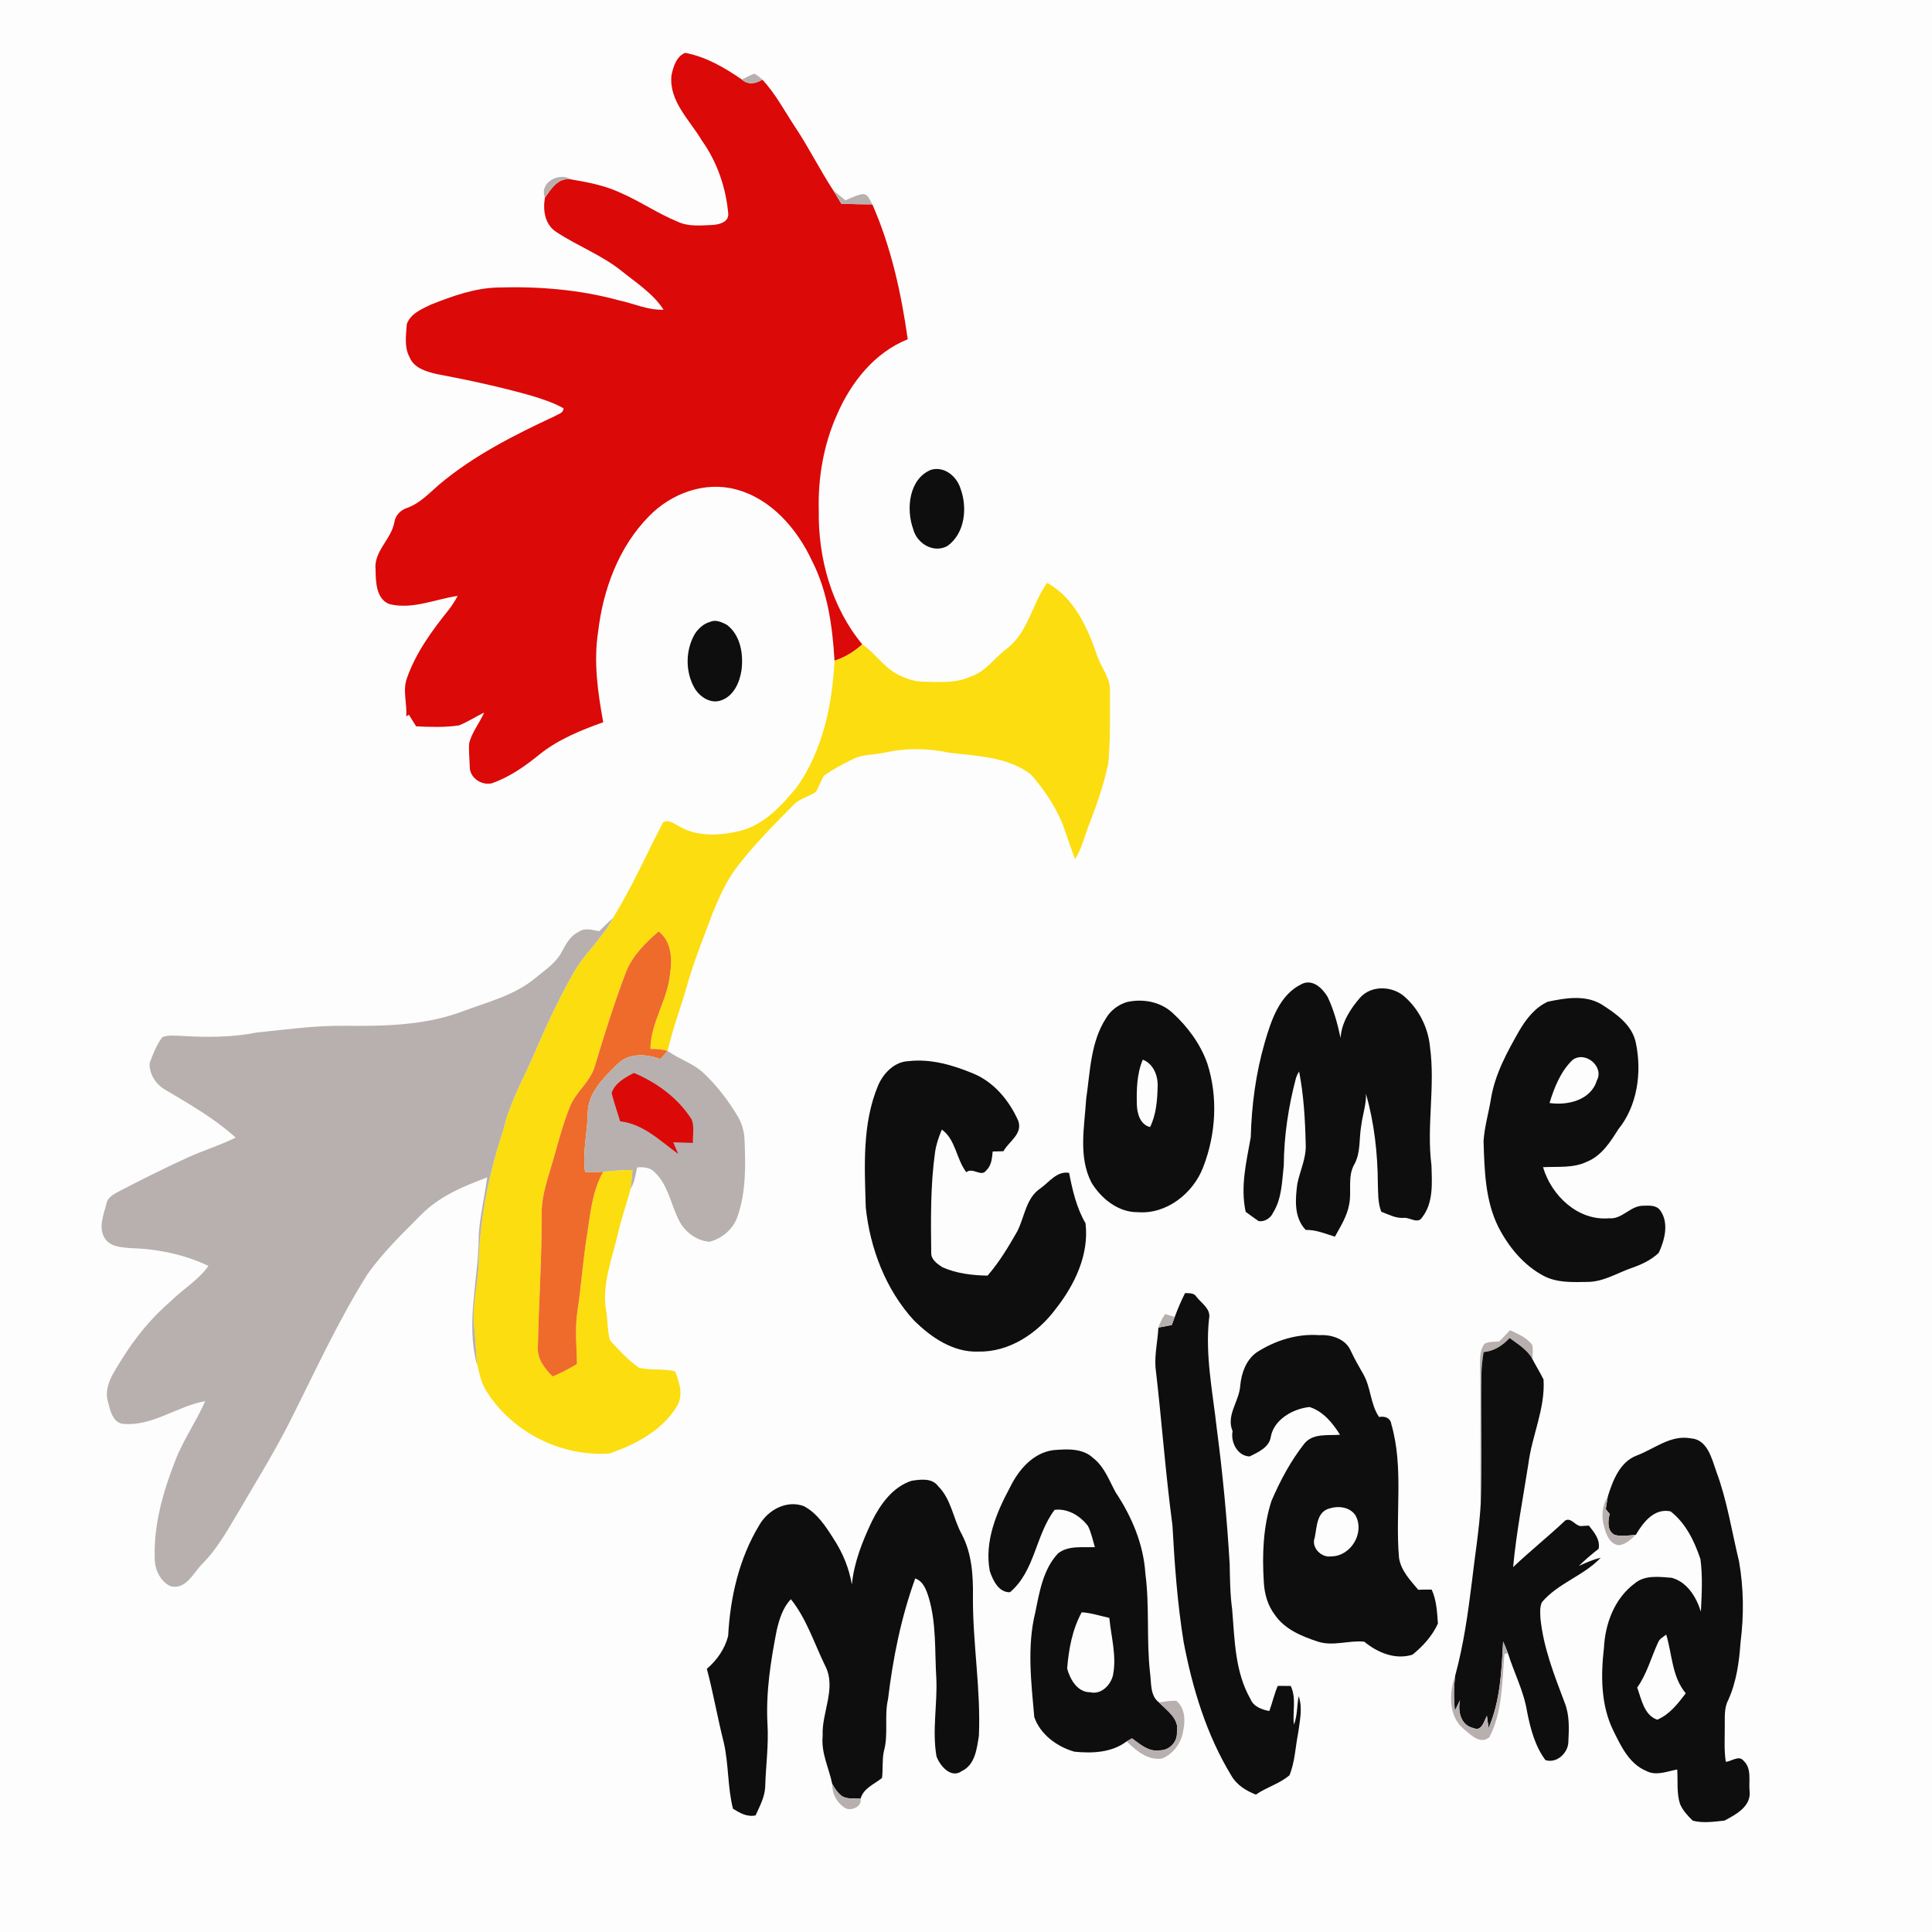 <?xml version="1.0" encoding="UTF-8" ?>
<!DOCTYPE svg PUBLIC "-//W3C//DTD SVG 1.1//EN" "http://www.w3.org/Graphics/SVG/1.1/DTD/svg11.dtd">
<svg width="640pt" height="640pt" viewBox="0 0 640 640" version="1.1" xmlns="http://www.w3.org/2000/svg">
<path fill="#fdfdfd" d=" M 0.00 0.00 L 640.00 0.00 L 640.00 640.00 L 0.00 640.00 L 0.00 0.00 Z" />
<path fill="#db0908" d=" M 222.43 24.97 C 223.00 22.17 224.05 18.68 226.98 17.51 C 233.86 18.79 240.06 22.42 245.76 26.35 C 247.80 28.21 250.38 27.74 252.53 26.37 C 256.83 30.96 259.78 36.58 263.21 41.80 C 267.83 48.68 271.50 56.13 276.03 63.07 C 276.92 64.55 277.82 66.02 278.71 67.49 C 282.13 67.62 285.55 67.68 288.98 67.70 C 295.19 81.86 298.56 97.13 300.70 112.39 C 289.74 116.77 281.97 126.57 277.36 137.15 C 272.87 147.09 270.94 158.11 271.23 169.00 C 270.96 184.80 275.46 201.16 285.65 213.46 C 282.98 215.87 279.88 217.77 276.45 218.88 C 275.77 207.57 274.22 196.06 269.02 185.84 C 264.04 175.17 255.45 165.15 243.67 162.09 C 233.33 159.36 222.30 163.50 215.01 170.99 C 204.97 181.15 199.80 195.22 198.14 209.21 C 196.59 219.24 198.01 229.37 199.83 239.25 C 192.45 241.89 185.05 244.88 178.86 249.80 C 174.06 253.73 168.89 257.36 163.01 259.45 C 159.62 260.33 155.60 257.71 155.61 254.08 C 155.55 251.44 155.22 248.79 155.42 246.15 C 156.38 242.48 158.88 239.47 160.40 236.03 C 157.59 237.41 154.95 239.13 152.04 240.30 C 147.35 241.00 142.58 240.83 137.86 240.61 C 137.04 239.33 136.23 238.05 135.44 236.76 C 135.14 236.94 134.85 237.13 134.56 237.32 C 134.93 233.04 133.25 228.63 134.86 224.50 C 137.83 216.05 143.24 208.74 148.79 201.82 C 149.85 200.43 150.77 198.94 151.62 197.40 C 144.13 198.48 136.73 201.97 129.06 200.14 C 124.63 198.49 124.45 192.80 124.42 188.78 C 123.70 182.64 129.66 178.67 130.64 172.97 C 130.99 170.63 132.82 168.86 135.03 168.19 C 139.18 166.65 142.24 163.33 145.50 160.50 C 156.95 150.88 170.39 144.09 183.87 137.82 C 184.95 137.14 186.68 136.83 186.67 135.26 C 183.29 133.34 179.56 132.16 175.86 131.03 C 165.57 128.12 155.10 125.88 144.59 123.89 C 141.19 123.08 137.14 121.94 135.70 118.37 C 133.85 115.01 134.50 111.04 134.75 107.39 C 135.95 103.92 139.69 102.37 142.75 100.90 C 149.89 98.08 157.27 95.39 165.04 95.24 C 178.45 94.84 191.99 95.92 204.96 99.48 C 209.92 100.51 214.66 102.82 219.82 102.59 C 216.37 97.28 210.92 93.79 206.07 89.89 C 199.42 84.50 191.26 81.48 184.18 76.78 C 180.43 74.27 179.81 69.59 180.51 65.46 C 182.66 62.48 184.90 58.73 189.19 59.42 C 194.68 60.37 200.23 61.40 205.32 63.76 C 211.93 66.61 217.89 70.75 224.56 73.47 C 228.15 75.14 232.21 74.68 236.04 74.52 C 238.21 74.36 241.25 73.69 241.25 70.96 C 240.53 62.22 237.57 53.65 232.46 46.49 C 228.47 39.73 221.55 33.52 222.43 24.97 Z" />
<path fill="#b7b0ae" d=" M 245.76 26.35 C 247.11 25.65 248.46 24.91 249.91 24.40 C 250.86 24.93 251.74 25.59 252.53 26.37 C 250.38 27.74 247.80 28.21 245.76 26.35 Z" />
<path fill="#b7b0ae" d=" M 180.51 65.46 C 178.53 60.34 185.33 56.95 189.19 59.42 C 184.90 58.73 182.66 62.48 180.51 65.46 Z" />
<path fill="#b7b0ae" d=" M 276.03 63.07 C 277.36 64.18 278.71 65.27 280.06 66.35 C 281.95 65.55 283.83 64.58 285.89 64.29 C 287.74 64.34 288.12 66.45 288.98 67.70 C 285.55 67.68 282.13 67.62 278.71 67.49 C 277.82 66.02 276.92 64.55 276.03 63.07 Z" />
<path fill="#0e0e0e" d=" M 308.46 155.61 C 312.85 154.38 316.94 157.80 318.18 161.84 C 320.52 168.17 319.68 176.66 313.87 180.85 C 309.29 183.41 303.73 180.07 302.51 175.29 C 300.08 168.63 301.09 158.55 308.46 155.61 Z" />
<path fill="#fcdd0f" d=" M 333.73 214.73 C 340.60 209.27 341.97 199.95 346.87 193.08 C 355.68 197.88 360.18 207.67 363.30 216.76 C 364.53 220.91 367.86 224.38 367.68 228.90 C 367.67 236.95 367.87 245.05 367.10 253.07 C 365.56 260.28 363.07 267.28 360.39 274.15 C 359.14 277.70 358.13 281.39 356.14 284.63 C 354.66 280.85 353.46 276.97 352.06 273.16 C 349.59 267.02 345.82 261.45 341.45 256.50 C 333.70 250.60 323.47 250.47 314.21 249.30 C 307.18 247.79 299.78 247.75 292.77 249.39 C 289.33 250.03 285.67 249.89 282.48 251.50 C 279.17 253.07 275.95 254.86 272.94 256.94 C 271.93 258.67 271.32 260.60 270.27 262.31 C 267.89 264.01 264.75 264.50 262.75 266.76 C 256.44 273.12 250.09 279.51 244.59 286.61 C 240.72 291.47 238.21 297.22 235.89 302.94 C 233.13 310.46 230.06 317.87 227.85 325.58 C 225.77 333.15 222.89 340.48 221.15 348.15 C 219.31 347.55 217.38 347.41 215.46 347.48 C 215.53 338.73 221.11 331.37 221.94 322.77 C 222.74 317.77 222.51 311.94 218.19 308.55 C 213.77 312.36 209.45 316.63 207.31 322.17 C 203.46 332.31 200.22 342.67 197.09 353.05 C 195.64 358.38 190.71 361.66 188.75 366.71 C 186.67 371.90 185.21 377.31 183.69 382.69 C 181.98 389.04 179.40 395.28 179.44 401.96 C 179.51 416.66 178.48 431.34 178.18 446.03 C 177.82 450.06 180.39 453.31 183.07 455.97 C 185.87 454.81 188.55 453.40 191.13 451.83 C 191.02 445.94 190.39 440.02 191.30 434.16 C 192.54 425.99 193.09 417.74 194.39 409.58 C 195.54 402.30 196.10 394.68 199.83 388.14 C 203.06 387.82 206.29 387.57 209.54 387.57 C 209.36 389.63 209.20 391.71 208.89 393.77 C 207.60 398.80 205.80 403.70 204.66 408.77 C 202.77 417.05 199.35 425.33 200.75 433.98 C 201.40 437.29 201.11 440.82 202.10 444.05 C 205.06 447.29 208.11 450.58 211.73 453.12 C 215.63 453.98 219.73 453.34 223.65 454.26 C 225.08 458.01 226.53 462.35 224.11 466.06 C 219.18 473.97 210.48 478.54 201.90 481.48 C 185.76 482.65 169.20 474.24 160.83 460.31 C 159.21 457.58 158.64 454.40 157.98 451.35 C 157.66 447.48 157.48 443.60 157.10 439.74 C 156.24 432.46 158.45 425.31 158.56 418.04 C 159.05 403.09 162.07 388.33 166.78 374.15 C 168.88 365.05 173.63 356.96 177.24 348.43 C 181.03 339.65 185.06 330.95 189.79 322.63 C 193.45 315.90 199.54 310.91 203.06 304.09 C 209.34 293.96 214.11 282.97 219.65 272.44 C 221.31 271.32 223.05 272.74 224.53 273.46 C 230.57 277.30 238.31 276.88 245.01 275.28 C 253.04 273.33 258.78 266.99 263.86 260.90 C 272.53 248.70 275.68 233.58 276.45 218.88 C 279.88 217.77 282.98 215.87 285.65 213.46 C 289.74 216.23 292.46 220.61 296.78 223.09 C 299.59 224.63 302.67 225.83 305.92 225.83 C 311.07 225.92 316.50 226.42 321.32 224.21 C 326.53 222.63 329.49 217.76 333.73 214.73 Z" />
<path fill="#0e0e0e" d=" M 235.28 205.99 C 237.14 205.14 239.12 206.12 240.78 206.97 C 245.30 210.39 246.31 216.65 245.64 221.95 C 245.04 226.07 243.02 230.68 238.75 232.05 C 235.32 233.21 231.79 230.82 230.08 227.95 C 226.99 222.53 227.04 215.49 230.12 210.08 C 231.32 208.20 233.09 206.57 235.28 205.99 Z" />
<path fill="#b7b0ae" d=" M 198.51 308.46 C 199.99 306.97 201.49 305.48 203.06 304.09 C 199.54 310.91 193.45 315.90 189.79 322.63 C 185.06 330.95 181.03 339.65 177.24 348.43 C 173.63 356.96 168.88 365.05 166.78 374.15 C 162.07 388.33 159.05 403.09 158.56 418.04 C 158.45 425.31 156.24 432.46 157.10 439.74 C 157.48 443.60 157.66 447.48 157.98 451.35 L 158.05 452.22 C 154.11 438.00 158.64 423.51 158.59 409.15 C 158.97 402.71 160.55 396.43 161.37 390.05 C 153.48 392.94 145.46 396.34 139.47 402.44 C 133.17 408.80 126.62 415.05 121.51 422.44 C 111.67 438.18 104.00 455.12 95.64 471.66 C 90.52 481.68 84.58 491.24 78.92 500.96 C 75.34 506.90 71.99 513.09 67.02 518.03 C 64.02 521.03 61.65 526.74 56.48 525.45 C 53.03 523.85 51.19 519.76 51.25 516.07 C 50.91 505.04 54.01 494.19 58.00 484.01 C 60.65 477.05 64.99 470.94 67.98 464.15 C 58.74 465.76 50.70 472.43 41.07 471.69 C 37.41 471.56 36.49 467.21 35.77 464.36 C 34.27 459.14 37.78 454.54 40.31 450.33 C 44.83 443.05 50.28 436.37 56.82 430.81 C 60.79 426.87 65.81 423.98 69.05 419.34 C 60.92 415.47 51.94 413.69 42.98 413.44 C 40.05 413.20 36.43 412.94 34.70 410.19 C 32.46 406.62 34.36 402.34 35.28 398.64 C 35.71 396.47 37.88 395.53 39.60 394.55 C 47.10 390.65 54.67 386.88 62.35 383.37 C 67.51 381.01 72.98 379.39 78.06 376.84 C 71.11 370.53 62.90 365.86 54.88 361.08 C 51.69 359.31 49.39 355.86 49.57 352.16 C 50.65 349.18 51.88 346.16 53.74 343.58 C 55.71 342.76 57.91 343.13 59.98 343.15 C 68.35 343.66 76.80 343.68 85.06 342.03 C 94.69 341.06 104.31 339.69 114.01 339.81 C 127.15 339.95 140.67 339.73 153.14 335.07 C 161.34 331.96 170.22 329.84 177.14 324.15 C 180.40 321.43 184.21 319.03 186.19 315.13 C 187.53 312.61 188.99 309.92 191.72 308.68 C 193.76 307.18 196.27 308.12 198.51 308.46 Z" />
<path fill="#ee6b2b" d=" M 207.31 322.17 C 209.45 316.63 213.77 312.36 218.19 308.55 C 222.51 311.94 222.74 317.77 221.94 322.77 C 221.11 331.37 215.53 338.73 215.46 347.48 C 217.38 347.41 219.31 347.55 221.15 348.15 C 220.35 349.04 219.55 349.94 218.74 350.82 C 214.06 349.10 208.33 348.72 204.52 352.52 C 199.98 357.00 194.60 362.07 194.70 368.98 C 194.52 375.41 192.93 381.78 193.81 388.23 C 195.82 388.25 197.83 388.27 199.83 388.14 C 196.10 394.68 195.54 402.30 194.39 409.58 C 193.09 417.74 192.54 425.99 191.30 434.16 C 190.39 440.02 191.02 445.94 191.13 451.83 C 188.55 453.40 185.87 454.81 183.07 455.97 C 180.39 453.31 177.82 450.06 178.18 446.03 C 178.48 431.34 179.51 416.66 179.44 401.96 C 179.40 395.28 181.98 389.04 183.69 382.69 C 185.21 377.31 186.67 371.90 188.75 366.71 C 190.71 361.66 195.64 358.38 197.09 353.05 C 200.22 342.67 203.46 332.31 207.31 322.17 Z" />
<path fill="#0e0e0e" d=" M 431.27 325.94 C 434.81 324.23 438.05 327.33 439.76 330.17 C 441.83 334.49 443.09 339.17 444.08 343.84 C 444.40 338.76 447.28 334.26 450.52 330.52 C 454.31 326.19 461.58 326.57 465.57 330.42 C 470.22 334.63 473.15 340.66 473.71 346.90 C 475.48 359.88 472.53 372.96 474.18 385.94 C 474.36 391.72 474.91 398.38 471.14 403.22 C 469.66 405.67 467.06 403.17 464.95 403.44 C 462.29 403.61 459.96 402.29 457.56 401.40 C 456.40 398.40 456.54 395.17 456.43 392.03 C 456.37 382.02 455.24 371.97 452.50 362.33 C 452.61 365.96 451.33 369.42 450.91 373.00 C 450.17 377.18 450.79 381.68 448.72 385.55 C 446.26 389.66 447.85 394.57 446.92 399.02 C 446.23 402.90 444.07 406.27 442.20 409.67 C 439.03 408.69 435.92 407.33 432.53 407.43 C 428.59 403.29 429.07 397.35 429.76 392.12 C 430.66 387.74 432.78 383.56 432.53 379.00 C 432.35 370.95 431.88 362.85 430.35 354.94 C 429.93 355.58 429.59 356.27 429.34 356.99 C 426.83 366.45 425.34 376.19 425.27 385.99 C 424.67 391.30 424.67 397.00 421.74 401.69 C 420.95 403.50 418.98 404.78 416.99 404.52 C 415.49 403.56 414.10 402.46 412.65 401.44 C 410.84 393.16 412.87 384.88 414.33 376.73 C 414.60 366.13 416.01 355.55 418.96 345.34 C 421.09 338.02 423.86 329.46 431.27 325.94 Z" />
<path fill="#0e0e0e" d=" M 512.72 331.83 C 518.51 330.60 525.01 329.50 530.41 332.64 C 535.34 335.79 540.80 339.51 541.95 345.71 C 543.90 355.32 542.41 366.31 536.09 374.09 C 533.45 378.28 530.59 382.79 525.81 384.78 C 521.25 387.03 516.06 386.39 511.15 386.64 C 513.90 396.05 522.73 404.49 533.05 403.57 C 537.29 403.98 540.00 399.52 544.12 399.42 C 546.16 399.39 548.62 399.07 549.99 400.98 C 552.94 405.13 551.46 410.75 549.49 415.01 C 546.93 417.45 543.62 418.97 540.31 420.10 C 535.60 421.77 531.14 424.60 526.00 424.65 C 521.08 424.73 515.85 425.01 511.36 422.65 C 504.72 419.14 499.76 413.07 496.36 406.48 C 491.97 397.66 491.74 387.61 491.45 377.98 C 491.75 373.19 493.17 368.57 493.92 363.86 C 495.27 355.74 499.28 348.45 503.30 341.40 C 505.58 337.52 508.52 333.74 512.72 331.83 Z" />
<path fill="#0e0e0e" d=" M 373.23 331.96 C 378.46 330.74 384.40 331.79 388.42 335.53 C 393.45 340.12 397.64 345.81 399.93 352.26 C 403.53 363.43 402.79 375.79 398.55 386.69 C 395.26 395.29 386.43 402.31 376.96 401.55 C 370.47 401.66 364.78 397.06 361.56 391.74 C 357.14 383.14 359.25 373.22 359.81 364.03 C 361.14 355.00 361.25 345.28 366.35 337.35 C 367.86 334.75 370.38 332.86 373.23 331.96 Z" />
<path fill="#b7b0ae" d=" M 221.15 348.15 C 225.05 350.90 229.82 352.31 233.30 355.68 C 237.59 359.78 241.23 364.54 244.28 369.62 C 245.83 372.12 246.58 375.02 246.66 377.95 C 247.00 386.39 247.12 395.09 244.25 403.16 C 242.81 407.22 239.11 410.34 234.96 411.36 C 230.65 410.96 226.77 408.03 224.88 404.18 C 222.17 398.89 221.34 392.43 216.79 388.25 C 215.30 386.67 213.09 386.55 211.07 386.72 C 210.49 389.10 210.28 391.67 208.89 393.77 C 209.20 391.71 209.36 389.63 209.54 387.57 C 206.29 387.57 203.06 387.82 199.83 388.14 C 197.83 388.27 195.82 388.25 193.81 388.23 C 192.93 381.78 194.52 375.41 194.70 368.98 C 194.60 362.07 199.98 357.00 204.52 352.52 C 208.33 348.72 214.06 349.10 218.74 350.82 C 219.55 349.94 220.35 349.04 221.15 348.15 Z" />
<path fill="#fdfdfd" d=" M 520.99 351.07 C 525.21 348.06 531.50 353.38 528.96 357.96 C 527.01 364.44 519.26 366.29 513.30 365.38 C 514.89 360.21 516.99 354.86 520.99 351.07 Z" />
<path fill="#0e0e0e" d=" M 290.88 359.58 C 292.64 355.48 296.36 351.63 301.07 351.51 C 308.44 350.68 315.70 352.84 322.43 355.63 C 329.34 358.49 334.42 364.69 337.35 371.38 C 338.76 375.73 334.22 378.07 332.40 381.36 C 331.21 381.39 330.02 381.42 328.84 381.45 C 328.61 383.66 328.47 386.08 326.73 387.69 C 325.10 390.10 322.22 386.53 320.10 388.31 C 316.76 383.95 316.62 377.51 312.00 374.19 C 311.00 376.58 310.13 379.04 309.76 381.61 C 308.21 392.64 308.34 403.82 308.48 414.94 C 308.34 417.19 310.49 418.69 312.17 419.78 C 316.84 421.86 322.06 422.48 327.14 422.57 C 331.03 418.10 334.08 413.00 337.00 407.87 C 339.43 403.10 339.84 396.88 344.64 393.67 C 347.58 391.60 350.10 387.84 354.15 388.52 C 355.26 394.26 356.62 400.12 359.59 405.22 C 360.85 415.59 355.97 425.70 349.67 433.66 C 343.70 441.68 334.30 447.99 324.00 447.73 C 315.68 448.03 308.33 442.95 302.68 437.32 C 293.40 427.17 288.24 413.60 286.80 400.04 C 286.41 386.51 285.54 372.34 290.88 359.58 Z" />
<path fill="#fdfdfd" d=" M 378.56 351.02 C 382.11 352.42 383.63 356.35 383.49 359.95 C 383.36 364.49 383.02 369.21 380.98 373.35 C 377.75 372.57 376.71 368.97 376.60 366.04 C 376.47 360.99 376.58 355.75 378.56 351.02 Z" />
<path fill="#db0908" d=" M 202.63 362.02 C 203.73 358.76 207.11 356.93 210.01 355.43 C 217.63 358.64 224.66 363.79 229.12 370.84 C 230.09 373.27 229.43 376.03 229.53 378.60 C 227.35 378.54 225.18 378.48 223.01 378.39 C 223.56 379.68 224.12 380.96 224.67 382.26 C 218.69 377.94 213.15 372.32 205.43 371.44 C 204.52 368.29 203.34 365.21 202.63 362.02 Z" />
<path fill="#0e0e0e" d=" M 392.58 428.34 C 393.94 428.47 395.58 428.18 396.36 429.61 C 398.09 431.80 401.23 433.65 400.51 436.88 C 399.20 449.06 401.73 461.14 403.07 473.20 C 405.03 488.08 406.45 503.02 407.34 518.00 C 407.46 523.05 407.47 528.11 408.17 533.12 C 409.00 543.19 409.08 553.88 414.27 562.89 C 415.29 565.37 418.03 566.35 420.48 566.80 C 421.49 564.04 422.12 561.16 423.27 558.47 C 424.70 558.49 426.13 558.50 427.57 558.49 C 429.50 562.54 428.14 567.07 428.61 571.35 C 429.81 568.33 429.61 565.02 430.20 561.87 C 431.59 565.83 430.55 570.08 430.03 574.10 C 429.10 578.75 428.97 583.65 427.16 588.07 C 423.89 590.90 419.55 592.02 416.03 594.49 C 412.77 593.21 409.63 591.28 407.87 588.15 C 399.66 574.64 395.02 559.31 392.08 543.86 C 390.03 531.09 389.09 518.19 388.39 505.29 C 386.06 487.91 384.83 470.41 382.78 453.00 C 382.45 448.56 383.51 444.20 383.73 439.78 C 385.21 439.50 386.69 439.22 388.16 438.93 C 388.49 438.03 388.83 437.13 389.16 436.24 C 390.15 433.54 391.27 430.89 392.58 428.34 Z" />
<path fill="#b7b0ae" d=" M 385.95 435.31 C 387.02 435.62 388.09 435.93 389.16 436.24 C 388.83 437.13 388.49 438.03 388.16 438.93 C 386.69 439.22 385.21 439.50 383.73 439.78 C 384.23 438.18 385.01 436.69 385.95 435.31 Z" />
<path fill="#b7b0ae" d=" M 496.69 444.36 C 497.87 443.13 499.04 441.89 500.21 440.65 C 502.85 441.87 505.71 443.07 507.53 445.46 C 507.93 447.02 507.69 448.64 507.64 450.23 C 505.95 447.12 502.83 445.28 500.07 443.25 C 497.77 445.72 494.92 447.63 491.47 447.89 C 491.10 450.23 490.80 452.59 490.74 454.97 C 490.49 469.40 491.07 483.85 490.50 498.28 C 490.13 482.83 490.55 467.37 490.27 451.92 C 490.31 449.60 490.21 446.92 491.87 445.08 C 493.35 444.34 495.08 444.55 496.69 444.36 Z" />
<path fill="#0e0e0e" d=" M 416.18 448.06 C 422.33 444.07 429.64 441.74 437.01 442.29 C 441.02 442.03 445.79 443.51 447.47 447.50 C 448.72 450.17 450.19 452.74 451.66 455.30 C 454.16 459.72 453.94 465.13 456.83 469.39 C 458.70 469.07 460.59 469.62 460.90 471.78 C 465.05 486.16 462.15 501.32 463.44 516.02 C 464.07 520.28 467.16 523.47 469.81 526.63 C 471.29 526.57 472.77 526.55 474.26 526.57 C 475.88 530.08 476.05 534.02 476.33 537.82 C 474.47 541.91 471.37 545.35 467.88 548.14 C 462.16 549.92 456.33 547.45 451.91 543.82 C 446.78 543.31 441.51 545.48 436.46 543.77 C 431.17 542.02 425.55 539.72 422.31 534.93 C 419.91 531.81 418.84 527.89 418.65 524.01 C 418.09 515.03 418.41 505.79 421.20 497.18 C 424.09 490.45 427.59 483.90 432.14 478.14 C 435.03 474.70 439.91 475.59 443.89 475.28 C 441.47 471.39 438.31 467.51 433.80 466.09 C 428.38 466.64 421.99 470.19 420.96 476.00 C 420.44 479.47 416.77 481.06 413.98 482.46 C 409.98 482.38 407.59 477.76 408.31 474.08 C 406.06 468.79 410.56 464.17 410.85 458.96 C 411.24 454.85 412.75 450.58 416.18 448.06 Z" />
<path fill="#0e0e0e" d=" M 500.07 443.25 C 502.83 445.28 505.95 447.12 507.64 450.23 C 508.82 452.50 510.20 454.68 511.32 456.99 C 511.91 466.62 507.48 475.54 506.29 484.95 C 504.51 496.32 502.31 507.66 501.24 519.12 C 506.89 513.79 512.94 508.93 518.59 503.62 C 520.74 502.63 522.00 505.94 524.18 505.50 C 524.72 505.47 525.80 505.41 526.34 505.38 C 528.10 507.62 530.13 509.97 529.57 513.05 C 527.30 514.82 525.11 516.70 523.04 518.71 C 525.39 517.69 527.72 516.58 530.25 516.04 C 524.62 521.99 516.15 524.40 510.79 530.74 C 510.03 532.36 510.21 534.21 510.28 535.95 C 511.23 545.71 514.86 554.89 518.30 563.99 C 519.95 568.09 519.77 572.60 519.54 576.94 C 519.53 580.65 515.70 584.27 511.94 583.05 C 508.48 578.40 506.98 572.64 505.87 567.04 C 504.80 560.25 501.53 554.11 499.51 547.60 C 499.04 546.30 498.48 545.04 497.93 543.78 C 497.41 553.45 497.02 563.40 493.11 572.43 C 492.91 571.08 492.72 569.73 492.56 568.39 C 491.58 570.10 490.87 573.66 488.19 572.47 C 483.88 571.60 482.84 566.92 483.66 563.19 C 483.11 564.37 482.53 565.54 481.93 566.72 C 481.58 562.84 481.54 558.92 482.06 555.06 C 484.83 544.90 486.29 534.46 487.58 524.03 C 488.55 515.44 490.01 506.91 490.50 498.28 C 491.07 483.85 490.49 469.40 490.74 454.97 C 490.80 452.59 491.10 450.23 491.47 447.89 C 494.92 447.63 497.77 445.72 500.07 443.25 Z" />
<path fill="#0e0e0e" d=" M 542.21 482.15 C 548.06 479.95 553.42 475.23 560.09 476.47 C 565.65 476.81 567.05 483.25 568.58 487.54 C 572.15 497.15 573.67 507.29 576.07 517.20 C 577.63 526.04 577.72 535.12 576.58 544.02 C 576.12 550.56 575.22 557.22 572.46 563.24 C 571.07 565.94 571.41 569.04 571.35 571.98 C 571.38 575.86 571.08 579.77 571.70 583.63 C 573.61 583.49 576.04 581.32 577.59 583.28 C 580.38 585.91 579.23 589.88 579.57 593.29 C 580.18 598.36 575.05 601.10 571.25 603.10 C 567.80 603.45 564.14 604.02 560.74 603.12 C 559.08 601.51 557.45 599.74 556.53 597.60 C 555.34 593.91 555.87 589.97 555.60 586.16 C 552.23 586.80 548.49 588.42 545.21 586.58 C 539.63 584.22 536.96 578.39 534.43 573.29 C 530.28 564.82 530.26 555.03 531.33 545.86 C 531.73 537.80 534.86 529.45 541.53 524.52 C 544.92 521.65 549.67 522.36 553.76 522.66 C 558.91 524.06 561.95 529.08 563.44 533.89 C 563.72 528.10 564.07 522.22 563.29 516.47 C 561.32 510.57 558.42 504.56 553.40 500.66 C 547.94 499.52 544.33 504.31 541.89 508.42 C 539.59 508.65 537.24 509.00 534.95 508.49 C 532.28 507.17 532.65 503.91 533.23 501.51 C 532.80 500.98 532.36 500.45 531.94 499.93 C 532.16 498.52 532.36 497.11 532.61 495.72 C 534.26 490.46 536.60 484.25 542.21 482.15 Z" />
<path fill="#0e0e0e" d=" M 334.55 492.76 C 337.38 486.94 342.17 481.26 348.96 480.37 C 353.41 480.01 358.57 479.67 362.09 482.96 C 365.84 485.85 367.41 490.41 369.60 494.41 C 374.93 502.40 378.81 511.59 379.42 521.26 C 380.86 532.18 379.73 543.24 380.97 554.18 C 381.44 557.50 380.91 561.70 383.94 563.96 C 386.58 566.69 390.75 569.38 389.87 573.77 C 390.11 577.07 387.30 579.96 383.99 579.82 C 380.42 580.35 377.65 577.76 374.98 575.85 C 374.38 576.17 373.79 576.51 373.21 576.86 C 368.29 580.60 361.82 580.86 355.91 580.27 C 350.16 578.63 344.58 574.56 342.61 568.77 C 341.61 557.28 340.16 545.48 342.95 534.14 C 344.34 527.33 345.54 519.86 350.48 514.59 C 353.89 511.88 358.62 512.68 362.69 512.51 C 362.01 510.15 361.49 507.72 360.41 505.51 C 357.82 502.13 353.76 499.63 349.36 500.15 C 343.00 508.50 342.87 520.48 334.55 527.46 C 330.76 527.51 328.95 523.52 327.89 520.48 C 326.04 510.75 330.02 501.17 334.55 492.76 Z" />
<path fill="#0e0e0e" d=" M 288.91 503.79 C 291.71 498.20 295.77 492.54 301.97 490.53 C 304.91 490.08 308.72 489.53 310.74 492.28 C 315.17 496.64 315.74 503.15 318.67 508.38 C 321.96 514.70 322.40 522.03 322.30 529.03 C 322.20 544.39 324.95 559.64 324.27 575.01 C 323.59 579.27 323.03 584.59 318.62 586.69 C 315.01 589.28 311.38 584.97 310.23 581.83 C 308.73 573.28 310.56 564.60 310.17 556.00 C 309.61 547.05 310.24 537.90 307.65 529.21 C 306.87 526.71 305.88 523.83 303.18 522.88 C 298.51 535.78 295.79 549.28 294.17 562.88 C 292.86 568.58 294.38 574.54 292.78 580.19 C 292.18 583.08 292.54 586.06 292.18 588.98 C 289.59 591.07 286.06 592.33 285.07 595.85 C 282.79 595.63 280.05 596.23 278.27 594.45 C 277.18 593.49 276.43 592.23 275.70 591.00 C 274.60 585.68 271.93 580.61 272.52 575.02 C 272.12 567.22 277.25 559.17 273.28 551.67 C 269.69 544.30 267.17 536.22 261.99 529.76 C 259.30 532.57 258.15 536.39 257.29 540.08 C 255.29 550.26 253.68 560.60 254.23 571.01 C 254.67 578.00 253.68 584.93 253.48 591.91 C 253.33 595.30 251.67 598.34 250.30 601.37 C 247.49 601.98 245.10 600.59 242.81 599.17 C 240.98 591.97 241.43 584.48 239.76 577.24 C 237.71 569.14 236.29 560.89 234.16 552.82 C 237.52 549.92 240.08 546.28 241.21 541.95 C 241.87 529.24 244.82 516.30 251.46 505.32 C 254.31 500.24 260.50 496.80 266.24 498.91 C 270.75 501.26 273.56 505.69 276.21 509.86 C 279.18 514.40 281.27 519.52 282.19 524.88 C 282.92 517.49 285.73 510.45 288.91 503.79 Z" />
<path fill="#b7b0ae" d=" M 531.36 505.62 C 530.36 502.30 530.79 498.66 532.61 495.72 C 532.36 497.11 532.16 498.52 531.94 499.93 C 532.36 500.45 532.80 500.98 533.23 501.51 C 532.65 503.91 532.28 507.17 534.95 508.49 C 537.24 509.00 539.59 508.65 541.89 508.42 C 540.23 509.93 538.50 511.74 536.11 511.87 C 533.13 511.37 532.00 508.17 531.36 505.62 Z" />
<path fill="#fdfdfd" d=" M 440.53 499.66 C 443.47 498.76 447.15 499.23 449.00 501.95 C 452.22 507.69 447.52 515.55 440.98 515.57 C 437.72 516.12 434.23 512.59 435.53 509.33 C 436.27 505.76 436.12 500.75 440.53 499.66 Z" />
<path fill="#fdfdfd" d=" M 358.33 534.09 C 361.45 534.28 364.43 535.29 367.48 535.95 C 368.07 542.21 369.95 548.53 368.71 554.83 C 368.01 558.17 364.78 561.46 361.13 560.58 C 356.89 560.59 354.48 556.31 353.51 552.73 C 354.02 546.34 355.21 539.78 358.33 534.09 Z" />
<path fill="#fdfdfd" d=" M 549.26 544.08 C 549.73 542.84 550.98 542.25 551.96 541.49 C 553.94 548.01 553.83 555.46 558.42 560.92 C 555.85 564.35 553.03 567.98 548.97 569.67 C 544.64 568.19 543.71 562.83 542.35 559.02 C 545.56 554.50 546.96 549.06 549.26 544.08 Z" />
<path fill="#b7b0ae" d=" M 497.93 543.78 C 498.48 545.04 499.04 546.30 499.51 547.60 C 499.22 547.69 498.64 547.87 498.35 547.96 C 497.57 557.20 497.75 567.01 493.39 575.45 C 490.46 577.98 487.34 574.83 485.12 572.95 C 479.76 568.78 479.94 560.85 482.06 555.06 C 481.54 558.92 481.58 562.84 481.93 566.72 C 482.53 565.54 483.11 564.37 483.66 563.19 C 482.84 566.92 483.88 571.60 488.19 572.47 C 490.87 573.66 491.58 570.10 492.56 568.39 C 492.72 569.73 492.91 571.08 493.11 572.43 C 497.02 563.40 497.41 553.45 497.93 543.78 Z" />
<path fill="#b7b0ae" d=" M 383.94 563.96 C 385.84 563.68 387.75 563.30 389.68 563.43 C 392.54 565.75 392.72 569.92 391.96 573.27 C 391.40 577.24 388.75 580.98 385.01 582.51 C 380.27 583.32 376.37 579.89 373.21 576.86 C 373.79 576.51 374.38 576.17 374.98 575.85 C 377.65 577.76 380.42 580.35 383.99 579.82 C 387.30 579.96 390.11 577.07 389.87 573.77 C 390.75 569.38 386.58 566.69 383.94 563.96 Z" />
<path fill="#b7b0ae" d=" M 275.70 591.00 C 276.43 592.23 277.18 593.49 278.27 594.45 C 280.05 596.23 282.79 595.63 285.07 595.85 C 285.59 598.44 282.26 599.89 280.17 599.06 C 277.36 597.42 275.58 594.27 275.70 591.00 Z" />
</svg>
